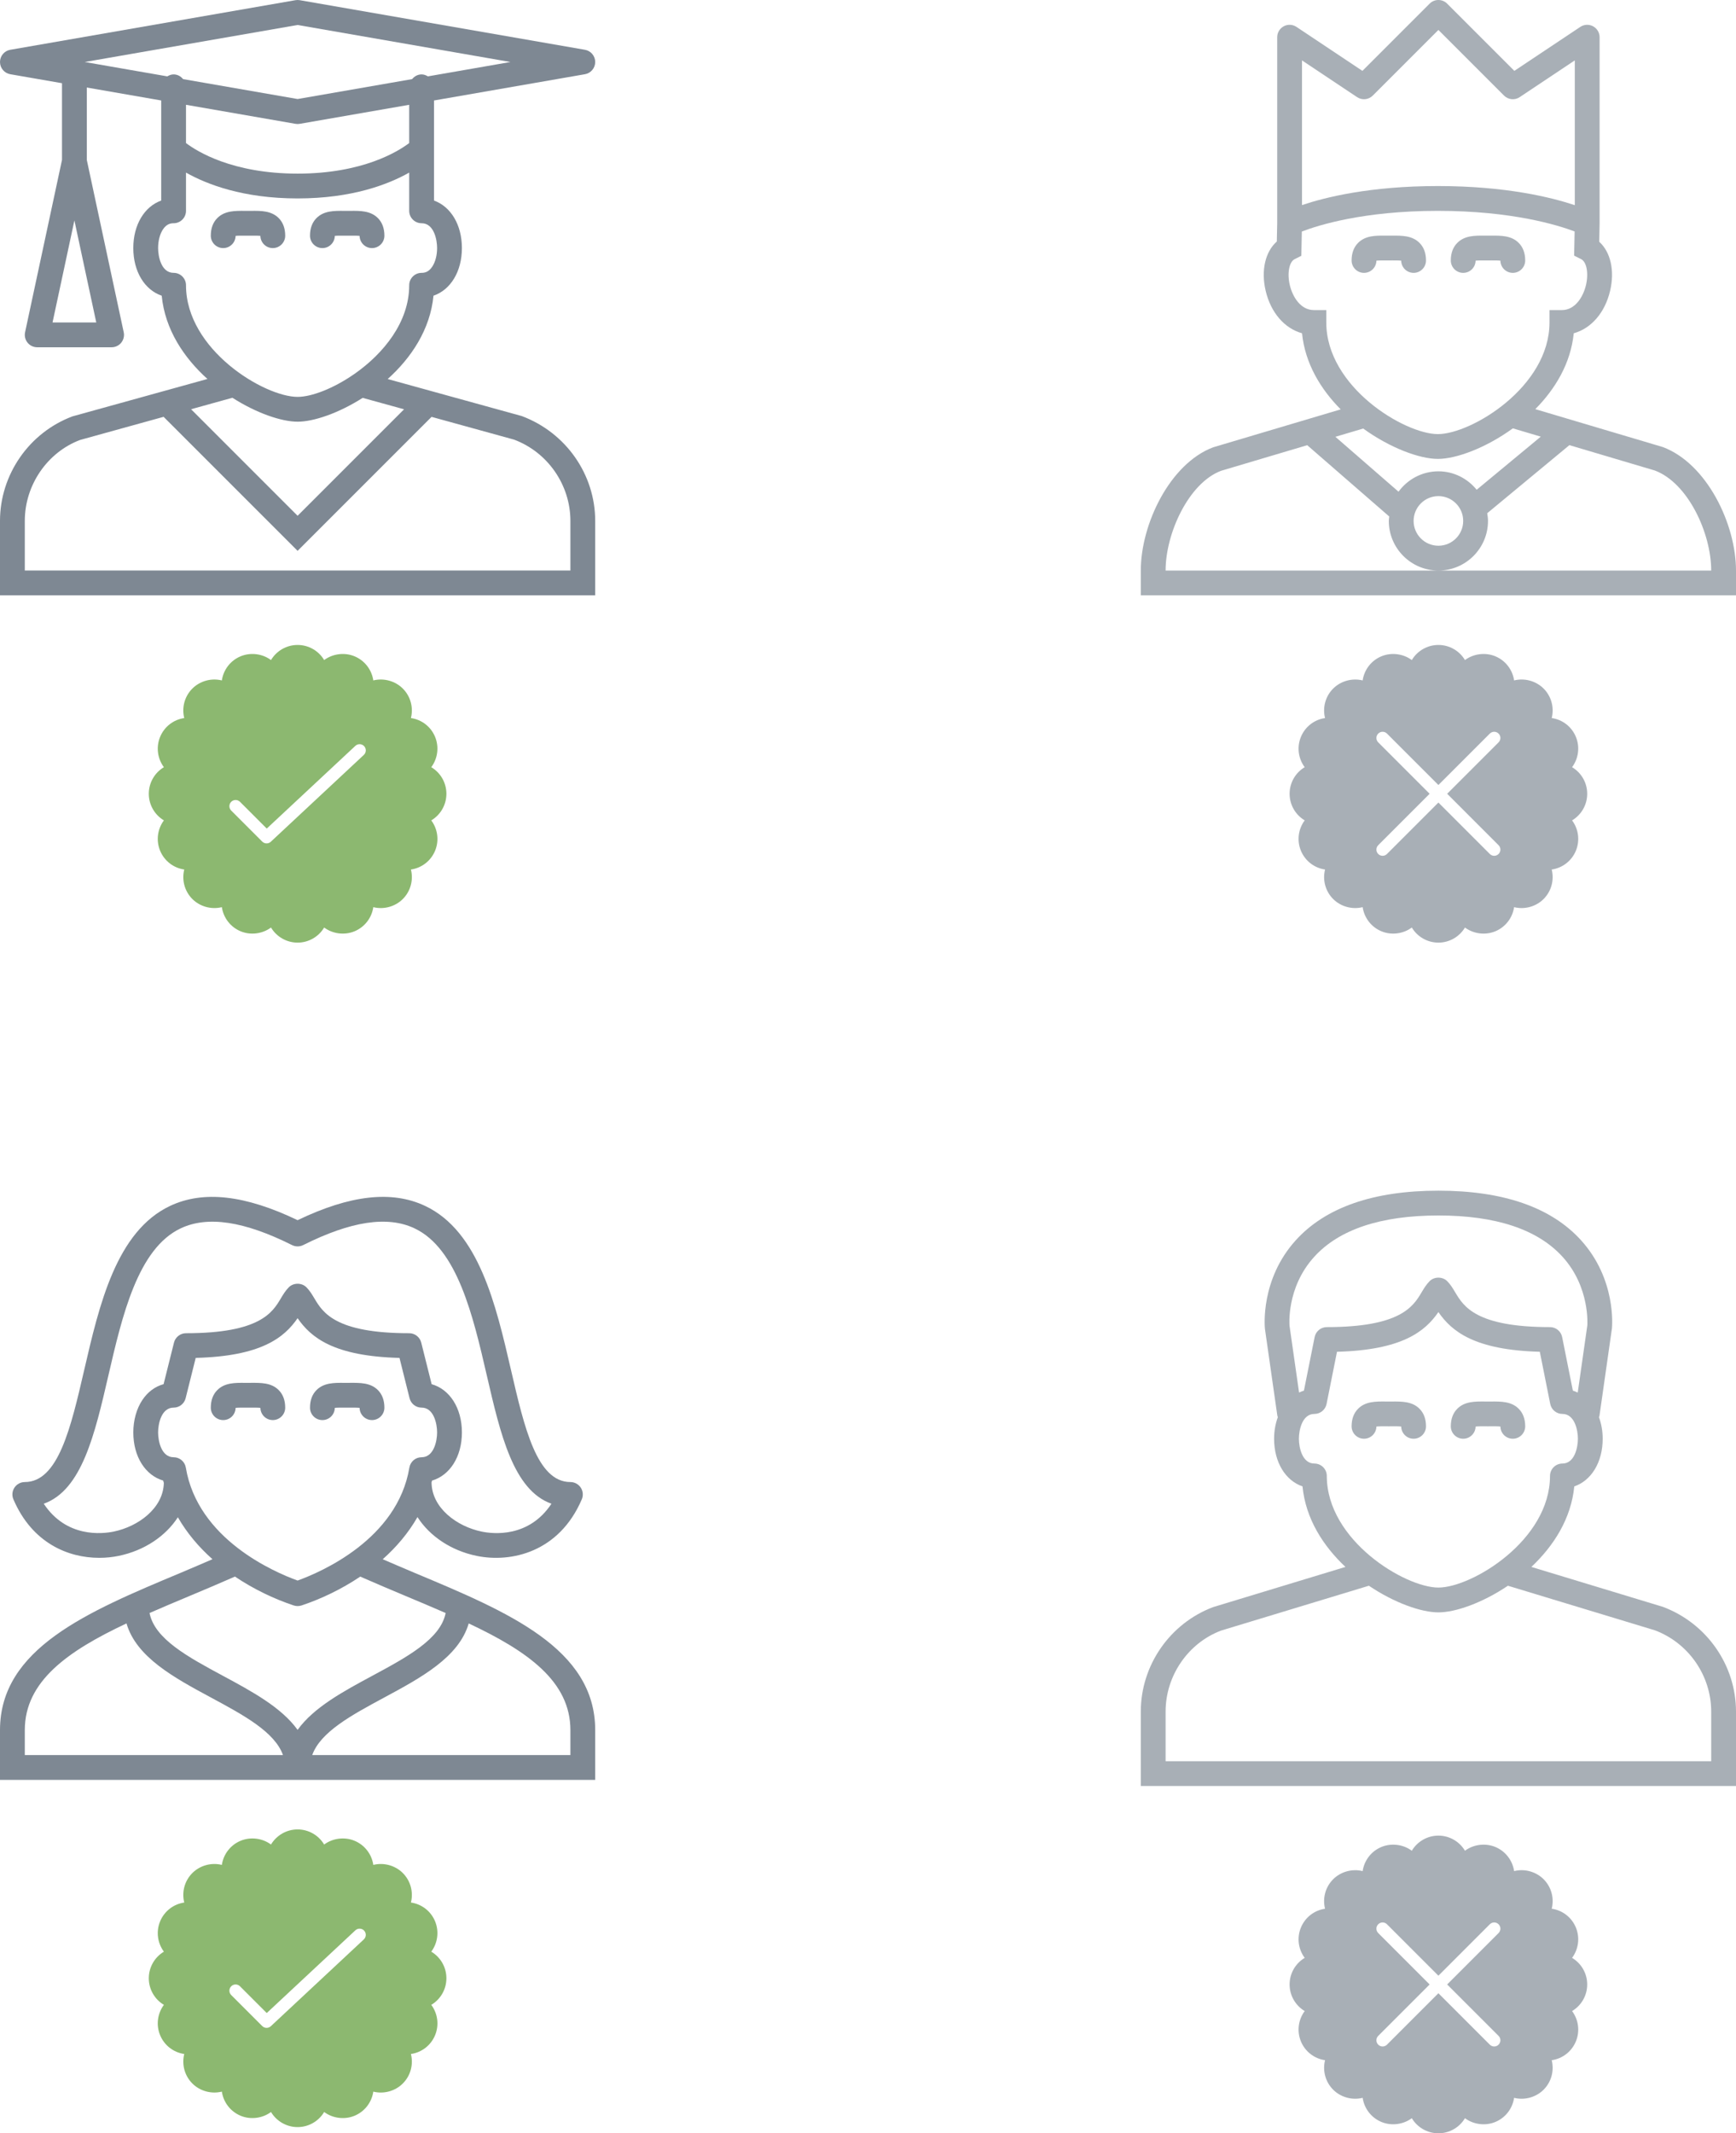 <svg xmlns="http://www.w3.org/2000/svg" width="280" height="344" viewBox="0 0 280 344">
  <g fill="none">
    <g transform="translate(0 193)">
      <path fill="#53606F" fill-opacity=".75" d="M66.942,60.658 C65.23,59.942 63.476,59.18 61.73,58.432 C63.932,56.476 65.862,54.208 67.334,51.634 C69.28,54.672 72.712,57.036 76.896,57.894 C82.422,59.028 90.174,57.322 93.838,48.772 C94.104,48.154 94.038,47.444 93.67,46.884 C93.298,46.322 92.672,45.984 92,45.984 C86.6,45.984 84.568,37.204 82.418,27.91 C79.992,17.424 77.244,5.54 68.552,1.45 C63.202,-1.068 56.472,-0.312 48,3.756 C39.524,-0.312 32.794,-1.064 27.448,1.45 C18.756,5.542 16.008,17.426 13.582,27.91 C11.432,37.204 9.4,45.984 4,45.984 C3.328,45.984 2.702,46.322 2.33,46.884 C1.96,47.444 1.896,48.154 2.162,48.772 C5.176,55.804 10.962,58.206 16.002,58.206 C17.092,58.206 18.144,58.096 19.132,57.892 C23.306,57.034 26.736,54.686 28.688,51.662 C30.156,54.224 32.078,56.482 34.27,58.428 C32.524,59.178 30.768,59.94 29.056,60.656 C14.114,66.91 0,72.816 0,85.984 L0,94.01 L96,94.01 L96,85.984 C96,72.816 81.884,66.91 66.942,60.658 Z M18.326,53.974 C16.482,54.352 10.708,55.004 7.058,49.48 C13.206,47.29 15.29,38.278 17.48,28.812 C19.7,19.214 22.218,8.334 29.154,5.07 C33.496,3.024 39.372,3.908 47.106,7.774 C47.67,8.056 48.334,8.056 48.896,7.774 C56.624,3.908 62.496,3.022 66.848,5.07 C73.784,8.334 76.302,19.214 78.522,28.812 C80.712,38.278 82.796,47.29 88.944,49.48 C85.3,55 79.538,54.356 77.702,53.976 C73.69,53.154 69.638,50.162 69.604,46.034 C69.628,45.938 69.662,45.846 69.686,45.748 C72.556,44.902 74.502,41.898 74.502,37.986 C74.502,34.044 72.526,31.022 69.62,30.204 L67.942,23.5 C67.718,22.61 66.92,21.986 66.002,21.986 C54.066,21.986 52.056,18.624 50.726,16.4 C50.332,15.738 49.956,15.114 49.416,14.572 C48.666,13.822 47.338,13.822 46.588,14.572 C46.048,15.114 45.672,15.738 45.278,16.4 C43.948,18.624 41.938,21.986 30.002,21.986 C29.084,21.986 28.284,22.61 28.062,23.5 L26.386,30.2 C25.01,30.578 23.828,31.452 22.962,32.75 C22.022,34.162 21.502,36.022 21.502,37.984 C21.502,41.896 23.446,44.902 26.318,45.746 C26.348,45.876 26.394,45.996 26.426,46.126 C26.332,50.202 22.312,53.156 18.326,53.974 Z M29.972,43.656 C29.812,42.692 28.978,41.984 28,41.984 C26.024,41.984 25.5,39.368 25.5,37.984 C25.5,36.6 26.024,33.984 28,33.984 C28.918,33.984 29.718,33.36 29.94,32.47 L31.566,25.964 C42.138,25.696 45.842,22.692 48,19.562 C50.158,22.694 53.862,25.698 64.434,25.966 L66.06,32.47 C66.284,33.36 67.082,33.984 68,33.984 C69.976,33.984 70.5,36.6 70.5,37.984 C70.5,39.368 69.976,41.984 68,41.984 C67.022,41.984 66.188,42.692 66.028,43.656 C64.104,55.202 51.788,60.498 48,61.868 C44.21,60.498 31.896,55.202 29.972,43.656 Z M4,90.01 L4,85.984 C4,78.11 10.924,73.24 20.402,68.78 C21.982,74.234 28.098,77.54 34.052,80.744 C39.312,83.578 44.308,86.278 45.642,90.01 L4,90.01 L4,90.01 Z M48,85.948 C45.396,82.318 40.622,79.738 35.948,77.224 C30.294,74.178 24.942,71.286 24.12,67.102 C26.21,66.186 28.376,65.276 30.6,64.344 C32.994,63.344 35.446,62.302 37.894,61.228 C40.938,63.276 44.228,64.836 47.368,65.882 C47.572,65.95 47.788,65.984 48,65.984 C48.212,65.984 48.428,65.95 48.636,65.884 C51.774,64.838 55.062,63.28 58.106,61.232 C60.554,62.304 63.004,63.346 65.398,64.348 C67.622,65.278 69.788,66.19 71.878,67.104 C71.054,71.288 65.704,74.178 60.052,77.224 C55.378,79.74 50.604,82.318 48,85.948 Z M92,90.01 L50.358,90.01 C51.692,86.278 56.69,83.578 61.948,80.744 C67.902,77.54 74.016,74.234 75.598,68.782 C85.076,73.242 92,78.112 92,85.984 L92,90.01 Z M38,34.026 C37.98,35.116 37.094,35.992 36,35.992 C34.894,35.992 34,35.096 34,33.992 C34,32.8 34.358,31.84 35.062,31.142 C36.248,29.964 37.906,29.976 39.486,29.99 L40,29.99 L40.514,29.988 C42.098,29.982 43.752,29.962 44.938,31.14 C45.642,31.838 46,32.798 46,33.99 C46,35.094 45.106,35.99 44,35.99 C42.906,35.99 42.02,35.114 42,34.024 C41.624,33.98 40.996,33.986 40.544,33.986 L40,33.99 L39.454,33.988 C39.004,33.986 38.374,33.98 38,34.026 Z M52,35.992 C50.894,35.992 50,35.096 50,33.992 C50,32.8 50.358,31.84 51.062,31.142 C52.248,29.964 53.9,29.976 55.486,29.99 L56,29.99 L56.514,29.988 C58.092,29.982 59.752,29.962 60.938,31.14 C61.642,31.838 62,32.798 62,33.99 C62,35.094 61.106,35.99 60,35.99 C58.906,35.99 58.02,35.114 58,34.024 C57.626,33.98 56.998,33.986 56.544,33.986 L56,33.99 L55.454,33.988 C55.006,33.986 54.374,33.98 54,34.026 C53.98,35.116 53.094,35.992 52,35.992 Z"/>
      <path fill="#8CB870" d="M72,126 C72,124.199 71.037,122.59 69.56,121.711 C70.585,120.333 70.859,118.48 70.174,116.817 C69.492,115.169 68.007,114.036 66.277,113.787 C66.698,112.121 66.24,110.303 64.967,109.03 C63.73,107.792 61.879,107.302 60.211,107.721 C59.962,106.022 58.843,104.518 57.18,103.828 C55.548,103.154 53.641,103.424 52.284,104.436 C51.405,102.961 49.798,102 48,102 C46.2,102 44.59,102.962 43.709,104.437 C42.352,103.421 40.444,103.152 38.812,103.829 C37.15,104.516 36.031,106.02 35.782,107.722 C34.114,107.3 32.264,107.795 31.026,109.032 C29.753,110.304 29.295,112.122 29.717,113.789 C27.992,114.038 26.511,115.172 25.828,116.818 C25.139,118.48 25.41,120.336 26.434,121.712 C24.961,122.591 24,124.2 24,126 C24,127.8 24.961,129.409 26.435,130.289 C25.41,131.668 25.138,133.522 25.826,135.185 C26.509,136.831 27.991,137.964 29.718,138.213 C29.297,139.879 29.754,141.696 31.026,142.97 C32.264,144.208 34.115,144.7 35.783,144.28 C36.033,145.98 37.151,147.484 38.813,148.173 C40.445,148.85 42.353,148.578 43.71,147.565 C44.591,149.039 46.201,150 48,150 C49.797,150 51.405,149.039 52.285,147.565 C53.642,148.579 55.547,148.849 57.182,148.173 C58.843,147.485 59.962,145.98 60.211,144.28 C61.877,144.703 63.73,144.21 64.968,142.97 C66.241,141.698 66.699,139.88 66.277,138.214 C68.006,137.965 69.492,136.831 70.174,135.185 C70.863,133.524 70.589,131.668 69.561,130.289 C71.038,129.41 72,127.801 72,126 Z M58.683,119.731 L43.683,133.731 C43.49,133.911 43.245,134 43,134 C42.744,134 42.488,133.902 42.293,133.707 L37.293,128.707 C36.902,128.316 36.902,127.684 37.293,127.293 C37.684,126.902 38.316,126.902 38.707,127.293 L43.024,131.609 L57.318,118.269 C57.721,117.894 58.354,117.915 58.731,118.318 C59.108,118.722 59.086,119.355 58.683,119.731 Z"/>
    </g>
    <g fill="#53606F" fill-opacity=".5" transform="translate(184 192)">
      <path d="M84.196 67.104L62.994 60.672C66.57 57.31 69.408 52.914 69.916 47.686 72.658 46.752 74.498 43.804 74.498 40 74.498 38.728 74.274 37.566 73.898 36.53 73.922 36.446 73.968 36.374 73.98 36.284L75.99 22.2C76.022 21.88 76.708 14.296 71.014 8.004 66.208 2.692 58.464 0 48 0 37.536 0 29.792 2.692 24.988 8.004 19.294 14.296 19.98 21.88 20.022 22.284L22.022 36.284C22.034 36.368 22.082 36.436 22.104 36.516 21.724 37.556 21.5 38.722 21.5 40 21.5 43.804 23.34 46.752 26.082 47.686 26.59 52.914 29.43 57.31 33.006 60.672L11.68 67.146C4.694 69.766 0 76.54 0 84L0 96 96 96 96 84C96 76.538 91.306 69.766 84.196 67.104zM27.952 10.688C31.968 6.25 38.712 4 48 4 57.252 4 63.984 6.234 68.006 10.642 72.51 15.578 72.016 21.72 72.02 21.718L70.472 32.558C70.216 32.44 69.96 32.322 69.686 32.24L67.96 23.608C67.774 22.672 66.954 22 66 22 54.064 22 52.054 18.638 50.724 16.414 50.33 15.752 49.956 15.128 49.414 14.586 48.664 13.836 47.336 13.836 46.586 14.586 46.044 15.128 45.672 15.752 45.276 16.414 43.946 18.638 41.936 22 30 22 29.046 22 28.226 22.672 28.038 23.608L26.312 32.24C26.04 32.32 25.784 32.438 25.528 32.556L23.99 21.802C23.984 21.74 23.436 15.678 27.952 10.688zM30 46C30 44.896 29.104 44 28 44 26.022 44 25.5 41.384 25.5 40 25.5 38.616 26.022 36 28 36 28.954 36 29.774 35.328 29.962 34.392L31.644 25.978C42.158 25.698 45.846 22.702 48 19.576 50.154 22.7 53.842 25.698 64.356 25.978L66.038 34.392C66.226 35.328 67.046 36 68 36 69.978 36 70.5 38.616 70.5 40 70.5 41.384 69.978 44 68 44 66.896 44 66 44.896 66 46 66 56.4 53.37 64 48 64 42.63 64 30 56.4 30 46zM92 92L4 92 4 84C4 78.196 7.65 72.928 12.962 70.932L36.788 63.704C40.894 66.474 45.242 68 48 68 50.758 68 55.106 66.474 59.212 63.704L82.914 70.892C88.348 72.928 92 78.196 92 84L92 92zM38 38.036C37.982 39.124 37.092 40 36 40 34.896 40 34 39.104 34 38 34 36.808 34.358 35.848 35.062 35.15 36.248 33.972 37.89 33.984 39.486 33.998L40 34 40.512 33.998C42.102 33.992 43.752 33.972 44.936 35.15 45.642 35.848 46 36.808 46 38 46 39.104 45.104 40 44 40 42.908 40 42.018 39.124 42 38.034 41.622 37.988 40.994 37.994 40.544 37.996L40 38 39.456 37.998C39.006 37.996 38.378 37.99 38 38.036zM52 40C50.896 40 50 39.104 50 38 50 36.808 50.358 35.848 51.062 35.15 52.248 33.972 53.896 33.984 55.486 33.998L56 34 56.512 33.998C58.106 33.992 59.75 33.972 60.936 35.15 61.642 35.848 62 36.808 62 38 62 39.104 61.104 40 60 40 58.908 40 58.018 39.124 58 38.034 57.622 37.988 56.994 37.994 56.544 37.996L56 38 55.456 37.998C55.004 37.996 54.378 37.99 54 38.036 53.982 39.124 53.092 40 52 40zM72 128C72 126.199 71.037 124.59 69.56 123.711 70.585 122.333 70.859 120.479 70.174 118.817 69.492 117.169 68.006 116.036 66.277 115.787 66.698 114.121 66.24 112.303 64.968 111.03 63.731 109.792 61.877 109.299 60.212 109.721 59.963 108.022 58.844 106.518 57.181 105.828 55.549 105.153 53.642 105.423 52.285 106.436 51.405 104.961 49.797 104 48 104 46.201 104 44.591 104.962 43.71 106.437 42.353 105.423 40.444 105.153 38.812 105.829 37.149 106.516 36.031 108.02 35.783 109.722 34.116 109.304 32.265 109.796 31.027 111.032 29.754 112.304 29.296 114.122 29.717 115.789 27.993 116.038 26.511 117.172 25.828 118.818 25.139 120.481 25.41 122.335 26.434 123.712 24.961 124.591 24 126.2 24 128 24 129.8 24.961 131.409 26.435 132.289 25.411 133.667 25.138 135.522 25.826 137.185 26.509 138.831 27.992 139.964 29.718 140.213 29.297 141.879 29.755 143.697 31.026 144.97 32.265 146.208 34.114 146.701 35.783 146.28 36.032 147.98 37.151 149.484 38.813 150.173 40.445 150.849 42.353 150.579 43.71 149.565 44.592 151.039 46.201 152 48 152 49.797 152 51.405 151.039 52.285 149.565 53.643 150.579 55.548 150.851 57.182 150.173 58.843 149.485 59.961 147.98 60.21 146.28 61.875 146.702 63.73 146.211 64.967 144.97 66.239 143.698 66.697 141.88 66.276 140.214 68.005 139.965 69.49 138.831 70.173 137.185 70.862 135.524 70.589 133.668 69.561 132.289 71.038 131.41 72 129.801 72 128zM57.707 136.293C58.098 136.684 58.098 137.316 57.707 137.707 57.512 137.902 57.256 138 57 138 56.744 138 56.488 137.902 56.293 137.707L48 129.414 39.707 137.707C39.512 137.902 39.256 138 39 138 38.744 138 38.488 137.902 38.293 137.707 37.902 137.316 37.902 136.684 38.293 136.293L46.586 128 38.293 119.707C37.902 119.316 37.902 118.684 38.293 118.293 38.684 117.902 39.316 117.902 39.707 118.293L48 126.586 56.293 118.293C56.684 117.902 57.316 117.902 57.707 118.293 58.098 118.684 58.098 119.316 57.707 119.707L49.414 128 57.707 136.293z"/>
    </g>
    <path fill="#53606F" fill-opacity=".75" d="M84.148,67.088 L69.824,63.135 C69.754,63.105 69.682,63.096 69.61,63.075 L62.53,61.12 C66.328,57.709 69.388,53.141 69.918,47.682 C72.66,46.751 74.5,43.803 74.5,39.998 C74.5,36.233 72.696,33.306 70,32.34 L70,23.998 L70,16.203 L94.342,11.969 C95.3,11.803 96,10.97 96,9.998 C96,9.027 95.3,8.194 94.344,8.028 L48.344,0.029 C48.116,-0.009 47.884,-0.009 47.658,0.029 L1.658,8.028 C0.7,8.194 0,9.027 0,9.998 C0,10.97 0.7,11.803 1.658,11.969 L10,13.418 L10,25.785 L4.044,53.581 C3.918,54.17 4.066,54.786 4.444,55.257 C4.824,55.727 5.396,55.998 6,55.998 L18,55.998 C18.604,55.998 19.176,55.727 19.556,55.257 C19.934,54.786 20.082,54.17 19.956,53.581 L14,25.787 L14,14.114 L26,16.201 L26,23.998 L26,32.34 C23.304,33.306 21.5,36.233 21.5,39.998 C21.5,43.803 23.34,46.751 26.082,47.684 C26.612,53.136 29.666,57.699 33.458,61.111 L11.68,67.144 C4.694,69.764 0,76.537 0,83.999 L0,95.999 L96,95.999 L96,83.999 C96,76.538 91.306,69.764 84.148,67.088 Z M15.526,51.998 L8.474,51.998 L12,35.544 L15.526,51.998 Z M13.672,9.998 L48,4.029 L82.328,9.998 L69.014,12.315 C68.712,12.133 68.378,11.998 68,11.998 C67.374,11.998 66.836,12.305 66.47,12.757 L48,15.969 L29.53,12.757 C29.164,12.305 28.626,11.998 28,11.998 C27.622,11.998 27.288,12.133 26.986,12.315 L13.672,9.998 Z M66,16.898 L66,23.067 C64.242,24.402 58.532,27.998 48,27.998 C37.456,27.998 31.746,24.395 30,23.069 L30,16.898 L47.658,19.968 C47.77,19.988 47.886,19.998 48,19.998 C48.114,19.998 48.23,19.988 48.342,19.968 L66,16.898 Z M30,45.998 C30,44.895 29.104,43.998 28,43.998 C26.022,43.998 25.5,41.383 25.5,39.998 C25.5,38.834 25.788,37.734 26.288,36.983 C26.876,36.1 27.546,35.998 28,35.998 C29.104,35.998 30,35.102 30,33.998 L30,27.831 C33.326,29.71 39.172,31.998 48,31.998 C56.828,31.998 62.674,29.71 66,27.831 L66,33.998 C66,35.102 66.896,35.998 68,35.998 C69.978,35.998 70.5,38.614 70.5,39.998 C70.5,41.163 70.212,42.263 69.71,43.014 C69.122,43.897 68.454,43.998 68,43.998 C66.896,43.998 66,44.895 66,45.998 C66,51.978 61.822,57.023 57.252,60.239 C57.196,60.269 57.15,60.309 57.098,60.343 C53.766,62.653 50.248,63.998 48,63.998 C42.63,63.998 30,56.398 30,45.998 Z M37.484,64.142 C41.378,66.626 45.398,67.999 48,67.999 C50.598,67.999 54.606,66.63 58.494,64.159 L65.172,65.999 L48,83.171 L30.818,65.989 L37.484,64.142 Z M92,91.999 L4,91.999 L4,83.999 C4,78.195 7.652,72.927 12.916,70.945 L26.388,67.215 L48,88.826 L69.606,67.221 L82.914,70.891 C88.348,72.927 92,78.197 92,83.999 L92,91.999 Z M38,38.038 C37.982,39.129 37.092,40.005 36,40.005 C34.896,40.005 34,39.108 34,38.005 C34,36.812 34.358,35.852 35.062,35.153 C36.246,33.977 37.888,33.989 39.484,34.001 L40,34.005 L40.514,34.002 C42.104,33.986 43.75,33.977 44.938,35.154 C45.642,35.855 46,36.815 46,38.007 C46,39.108 45.104,40.005 44,40.005 C42.908,40.005 42.018,39.129 42,38.038 C41.624,37.995 41,37.998 40.546,38.002 L40,38.005 L39.454,38.002 C39.002,37.998 38.376,37.995 38,38.038 Z M52,40.005 C50.896,40.005 50,39.108 50,38.005 C50,36.812 50.358,35.852 51.062,35.153 C52.248,33.977 53.882,33.989 55.484,34.001 L56,34.005 L56.514,34.002 C58.108,33.986 59.75,33.977 60.938,35.154 C61.642,35.855 62,36.815 62,38.007 C62,39.108 61.104,40.005 60,40.005 C58.908,40.005 58.018,39.129 58,38.038 C57.624,37.995 56.998,37.998 56.546,38.002 L56,38.005 L55.454,38.002 C55.002,37.998 54.376,37.995 54,38.038 C53.982,39.129 53.092,40.005 52,40.005 Z"/>
    <path fill="#8CB870" d="M72,128 C72,126.199 71.037,124.59 69.56,123.711 C70.585,122.333 70.859,120.48 70.174,118.817 C69.492,117.169 68.007,116.036 66.277,115.787 C66.698,114.121 66.24,112.303 64.967,111.03 C63.73,109.792 61.879,109.302 60.211,109.721 C59.962,108.022 58.843,106.518 57.18,105.828 C55.548,105.154 53.641,105.424 52.284,106.436 C51.405,104.961 49.798,104 48,104 C46.2,104 44.59,104.962 43.709,106.437 C42.352,105.421 40.444,105.152 38.812,105.829 C37.15,106.516 36.031,108.02 35.782,109.722 C34.114,109.3 32.264,109.795 31.026,111.032 C29.753,112.304 29.295,114.122 29.717,115.789 C27.992,116.038 26.511,117.172 25.828,118.818 C25.139,120.48 25.41,122.336 26.434,123.712 C24.961,124.591 24,126.2 24,128 C24,129.8 24.961,131.409 26.435,132.289 C25.41,133.668 25.138,135.522 25.826,137.185 C26.509,138.831 27.991,139.964 29.718,140.213 C29.297,141.879 29.754,143.696 31.026,144.97 C32.264,146.208 34.115,146.7 35.783,146.28 C36.033,147.98 37.151,149.484 38.813,150.173 C40.445,150.85 42.353,150.578 43.71,149.565 C44.591,151.039 46.201,152 48,152 C49.797,152 51.405,151.039 52.285,149.565 C53.642,150.579 55.547,150.849 57.182,150.173 C58.843,149.485 59.962,147.98 60.211,146.28 C61.877,146.703 63.73,146.21 64.968,144.97 C66.241,143.698 66.699,141.88 66.277,140.214 C68.006,139.965 69.492,138.831 70.174,137.185 C70.863,135.524 70.589,133.668 69.561,132.289 C71.038,131.41 72,129.801 72,128 Z M58.683,121.731 L43.683,135.731 C43.49,135.911 43.245,136 43,136 C42.744,136 42.488,135.902 42.293,135.707 L37.293,130.707 C36.902,130.316 36.902,129.684 37.293,129.293 C37.684,128.902 38.316,128.902 38.707,129.293 L43.024,133.609 L57.318,120.269 C57.721,119.894 58.354,119.915 58.731,120.318 C59.108,120.722 59.086,121.355 58.683,121.731 Z"/>
    <g fill="#53606F" fill-opacity=".5" transform="translate(184)">
      <path d="M84.186 72.085L63.63 65.977C66.85 62.722 69.344 58.59 69.83 53.742 72.648 52.959 74.858 50.441 75.696 46.892 76.468 43.624 75.764 40.633 73.94 38.984L74 36.042C74 36.035 73.996 36.029 73.996 36.02 73.996 36.013 74 36.008 74 36.001L74 28 74 26 74 6C74 5.263 73.594 4.587 72.94 4.237 72.292 3.886 71.5 3.926 70.888 4.337L60.252 11.427 49.412.587C48.63-.196 47.366-.196 46.584.587L35.744 11.427 25.108 4.337C24.494 3.926 23.704 3.886 23.056 4.237 22.406 4.587 22 5.263 22 6L22 26 22 28 22 35.959 21.938 38.944C20.082 40.584 19.362 43.599 20.138 46.891 20.976 50.438 23.188 52.955 26.004 53.74 26.494 58.608 29.004 62.752 32.242 66.013L11.68 72.126C4.694 74.749 0 84.519 0 92.001L0 96.001 96 96.001 96 92.001C96 84.519 91.306 74.749 84.186 72.085zM26 28L26 26 26 9.739 34.89 15.665C35.686 16.195 36.74 16.088 37.414 15.415L48 4.829 58.586 15.415C59.262 16.088 60.318 16.197 61.11 15.665L70 9.739 70 26 70 28 70 33.084C66.262 31.837 58.906 30 47.918 30 36.978 30 29.71 31.82 26 33.071L26 28zM29.918 52.001L29.918 50.001 27.918 50.001C25.752 50.001 24.472 47.831 24.032 45.972 23.584 44.071 23.926 42.233 24.812 41.791L25.892 41.251 25.974 37.337C28.564 36.337 35.886 34.001 47.918 34.001 59.89 34.001 67.296 36.31 69.972 37.325L69.892 41.222 71.022 41.788C71.908 42.23 72.252 44.069 71.802 45.971 71.364 47.831 70.082 50.001 67.918 50.001L65.918 50.001 65.918 52.001C65.918 62.401 53.288 70.001 47.918 70.001 42.548 70.001 29.918 62.401 29.918 52.001zM35.872 69.103C40.216 72.246 44.974 74.001 47.918 74.001 50.874 74.001 55.654 72.234 60.008 69.073L64.514 70.41 54.174 78.975C52.704 77.174 50.498 76.001 48 76.001 45.356 76.001 43.026 77.305 41.568 79.287L31.386 70.436 35.872 69.103zM52 84.001C52 86.207 50.206 88.001 48 88.001 45.794 88.001 44 86.207 44 84.001 44 81.794 45.794 80.001 48 80.001 50.206 80.001 52 81.794 52 84.001zM48 92.001L4 92.001C4 85.984 7.73 77.88 12.952 75.916L26.842 71.788 40.072 83.287C40.05 83.526 40 83.757 40 84.001 40 88.412 43.588 92.001 48 92.001 52.412 92.001 56 88.412 56 84.001 56 83.575 55.938 83.166 55.874 82.758L69.128 71.781 82.914 75.874C88.268 77.88 92 85.984 92 92.001L48 92.001zM38 42.036C37.982 43.124 37.092 44.001 36 44.001 34.896 44.001 34 43.105 34 42.001 34 40.809 34.358 39.849 35.062 39.151 36.248 37.972 37.894 37.984 39.486 37.998L40 38.001 40.512 37.998C42.104 37.99 43.75 37.972 44.936 39.151 45.642 39.849 46 40.809 46 42.001 46 43.105 45.104 44.001 44 44.001 42.908 44.001 42.018 43.124 42 42.035 41.622 41.99 40.994 41.995 40.544 41.996L40 42.001 39.456 41.998C39.004 41.996 38.376 41.992 38 42.036zM52 44.001C50.896 44.001 50 43.105 50 42.001 50 40.809 50.358 39.849 51.062 39.151 52.248 37.972 53.89 37.984 55.486 37.998L56 38.001 56.512 37.998C58.1 37.99 59.752 37.972 60.936 39.151 61.642 39.849 62 40.809 62 42.001 62 43.105 61.104 44.001 60 44.001 58.908 44.001 58.018 43.124 58 42.035 57.622 41.99 56.996 41.995 56.544 41.996L56 42.001 55.456 41.998C55.006 41.996 54.376 41.992 54 42.036 53.982 43.124 53.092 44.001 52 44.001zM72 128C72 126.199 71.037 124.59 69.56 123.711 70.585 122.333 70.859 120.479 70.174 118.817 69.492 117.169 68.006 116.036 66.277 115.787 66.698 114.121 66.24 112.303 64.968 111.03 63.731 109.792 61.877 109.299 60.212 109.721 59.963 108.022 58.844 106.518 57.181 105.828 55.549 105.153 53.642 105.423 52.285 106.436 51.405 104.961 49.797 104 48 104 46.201 104 44.591 104.962 43.71 106.437 42.353 105.423 40.444 105.153 38.812 105.829 37.149 106.516 36.031 108.02 35.783 109.722 34.116 109.304 32.265 109.796 31.027 111.032 29.754 112.304 29.296 114.122 29.717 115.789 27.993 116.038 26.511 117.172 25.828 118.818 25.139 120.481 25.41 122.335 26.434 123.712 24.961 124.591 24 126.2 24 128 24 129.8 24.961 131.409 26.435 132.289 25.411 133.667 25.138 135.522 25.826 137.185 26.509 138.831 27.992 139.964 29.718 140.213 29.297 141.879 29.755 143.697 31.026 144.97 32.265 146.208 34.114 146.701 35.783 146.28 36.032 147.98 37.151 149.484 38.813 150.173 40.445 150.849 42.353 150.579 43.71 149.565 44.592 151.039 46.201 152 48 152 49.797 152 51.405 151.039 52.285 149.565 53.643 150.579 55.548 150.851 57.182 150.173 58.843 149.485 59.961 147.98 60.21 146.28 61.875 146.702 63.73 146.211 64.967 144.97 66.239 143.698 66.697 141.88 66.276 140.214 68.005 139.965 69.49 138.831 70.173 137.185 70.862 135.524 70.589 133.668 69.561 132.289 71.038 131.41 72 129.801 72 128zM57.707 136.293C58.098 136.684 58.098 137.316 57.707 137.707 57.512 137.902 57.256 138 57 138 56.744 138 56.488 137.902 56.293 137.707L48 129.414 39.707 137.707C39.512 137.902 39.256 138 39 138 38.744 138 38.488 137.902 38.293 137.707 37.902 137.316 37.902 136.684 38.293 136.293L46.586 128 38.293 119.707C37.902 119.316 37.902 118.684 38.293 118.293 38.684 117.902 39.316 117.902 39.707 118.293L48 126.586 56.293 118.293C56.684 117.902 57.316 117.902 57.707 118.293 58.098 118.684 58.098 119.316 57.707 119.707L49.414 128 57.707 136.293z"/>
    </g>
  </g>
</svg>

